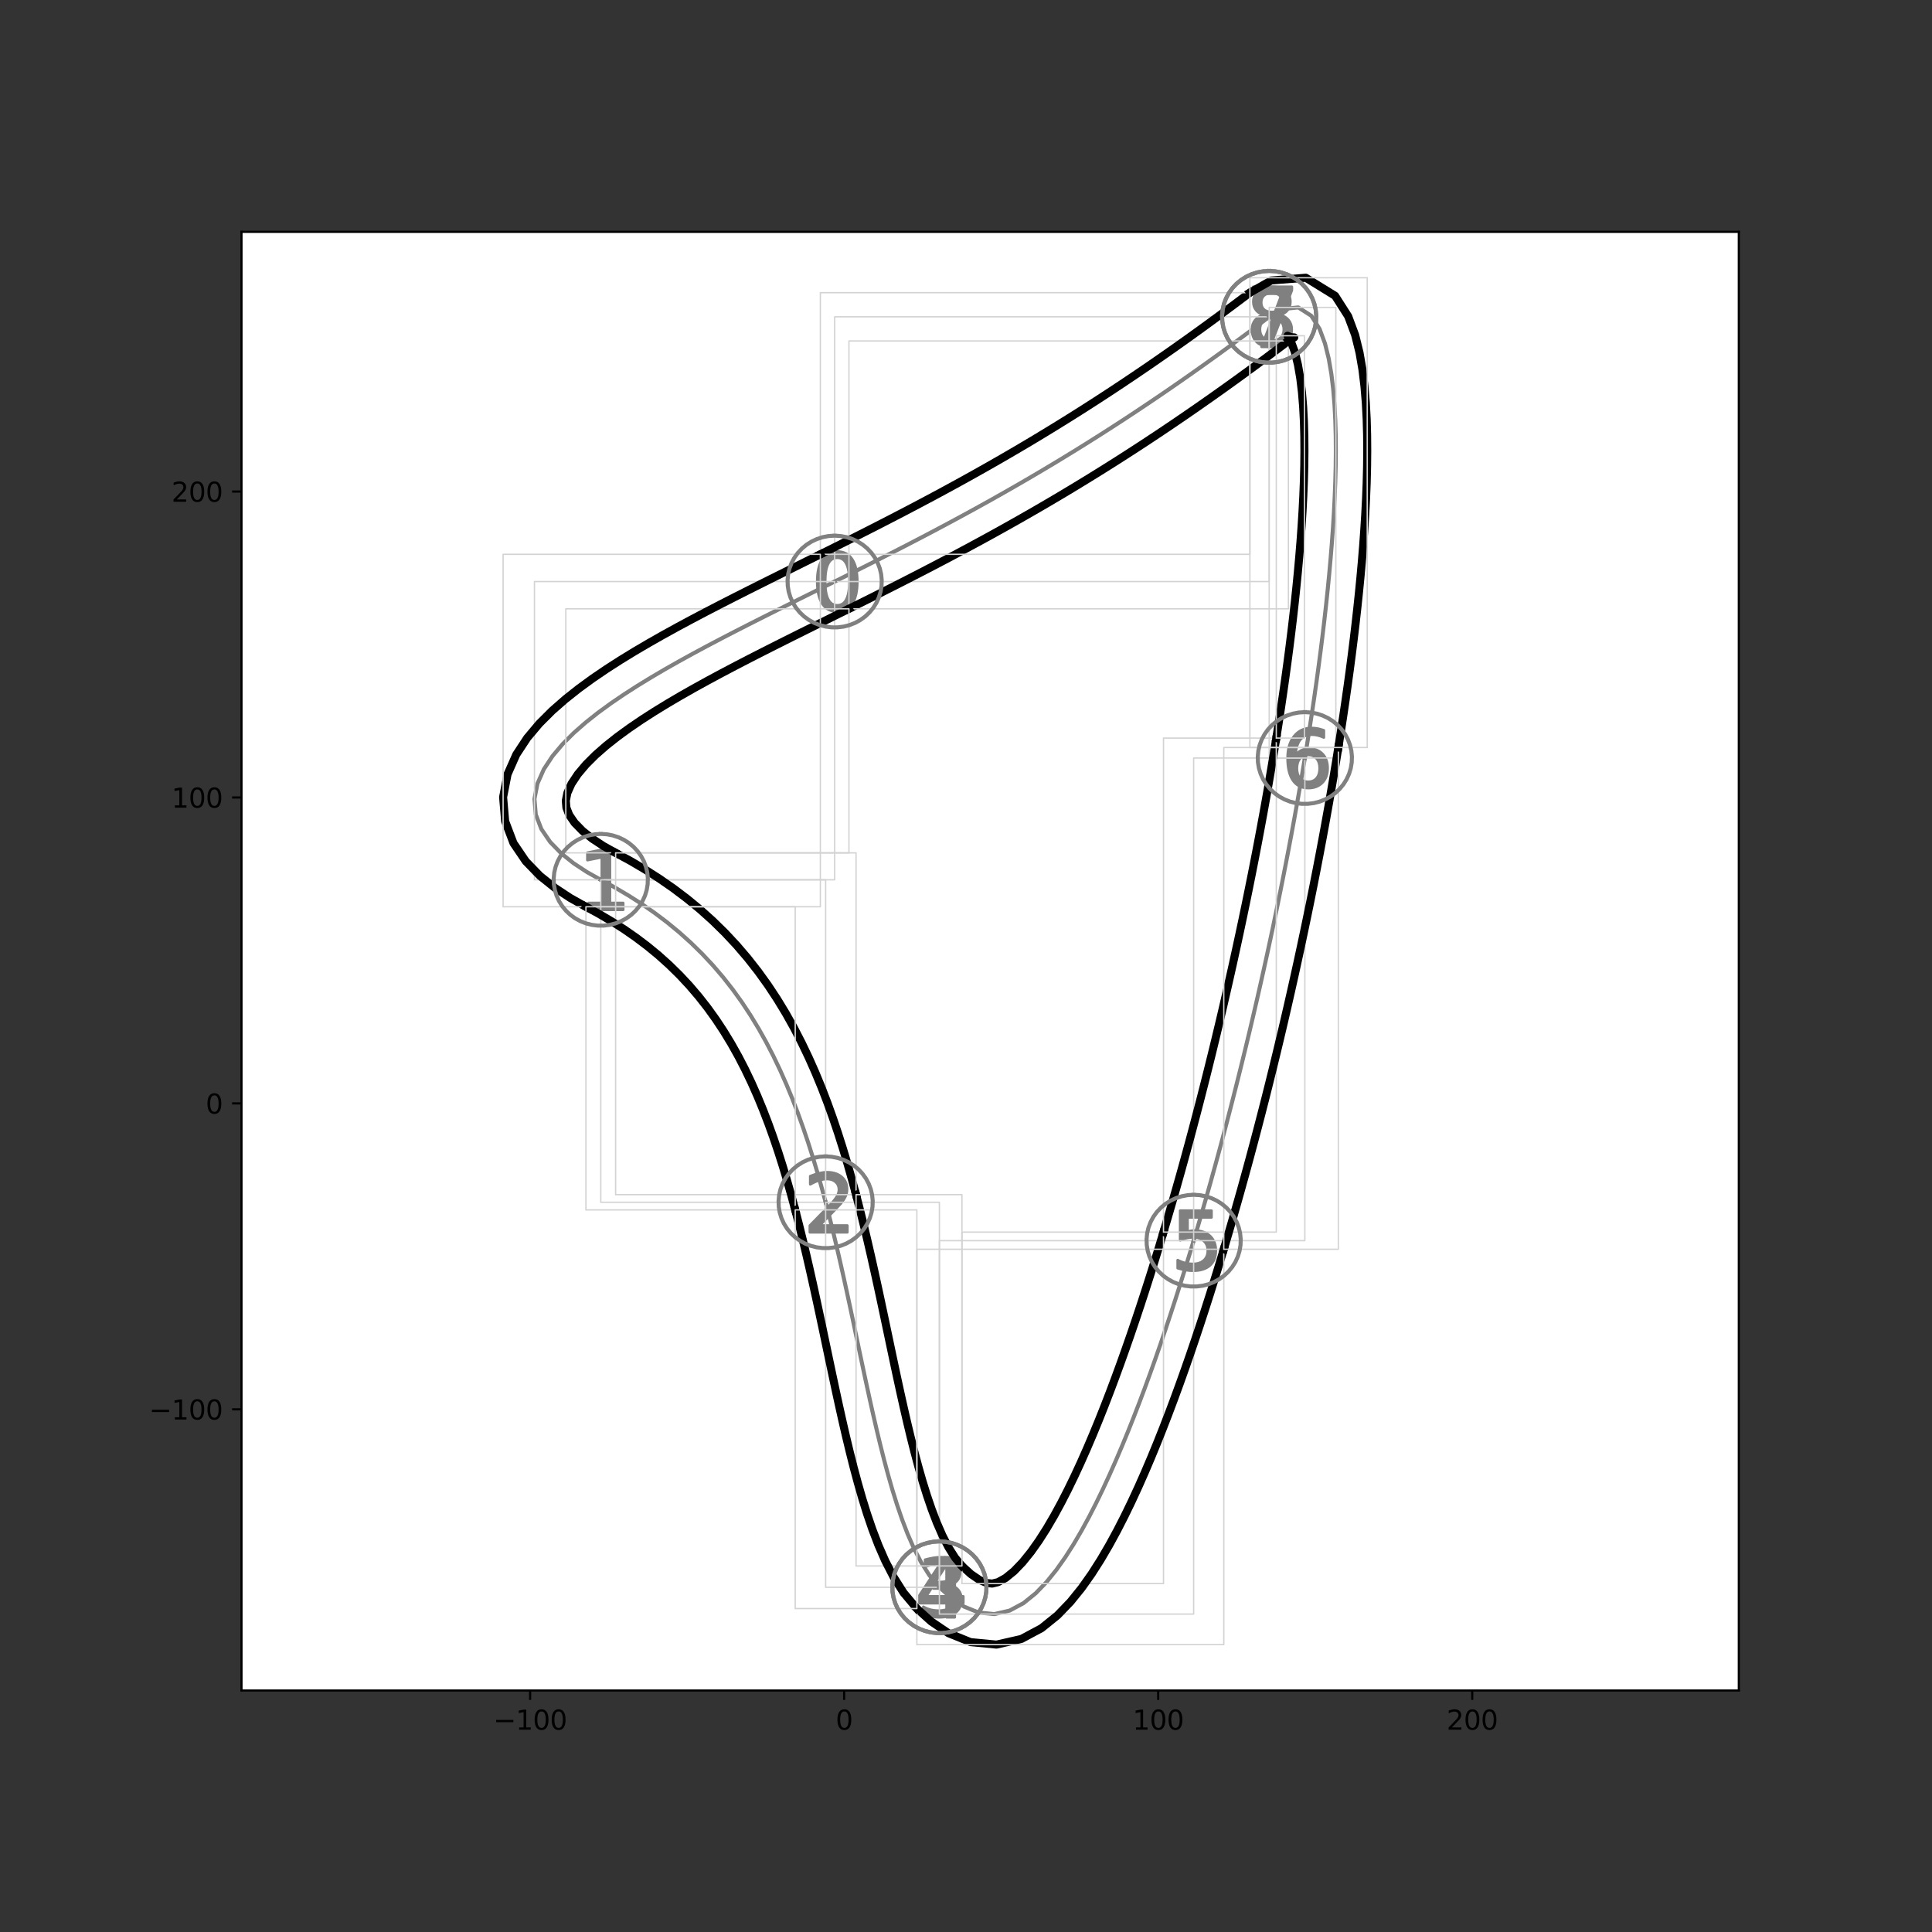 <?xml version="1.0" encoding="utf-8" standalone="no"?>
<!DOCTYPE svg PUBLIC "-//W3C//DTD SVG 1.1//EN"
  "http://www.w3.org/Graphics/SVG/1.1/DTD/svg11.dtd">
<svg height="720pt" version="1.1" viewBox="0 0 720 720" width="720pt" xmlns="http://www.w3.org/2000/svg" xmlns:xlink="http://www.w3.org/1999/xlink">
 <rect x="0" y="0" width="720" height="720" fill="#333333" stroke="none"/>
 <defs>
  <style type="text/css">*{stroke-linecap:butt;stroke-linejoin:round;}</style>
 </defs>
 <g id="figure_1">
  <g id="patch_1">
   <path d="M 0 720 
L 720 720 
L 720 0 
L 0 0 
z
" style="fill:none;"/>
  </g>
  <g id="axes_1">
   <g id="patch_2">
    <path d="M 90 630 
L 648 630 
L 648 86.4 
L 90 86.4 
z
" style="fill:#ffffff;"/>
   </g>
   <g id="PathCollection_1">
    <defs>
     <path d="M 0.972 -8.871 
Q -1.277 -8.871 -2.413 -6.654 
Q -3.545 -4.441 -3.545 0.007 
Q -3.545 4.437 -2.413 6.654 
Q -1.277 8.871 0.972 8.871 
Q 3.24 8.871 4.372 6.654 
Q 5.508 4.437 5.508 0.007 
Q 5.508 -4.441 4.372 -6.654 
Q 3.24 -8.871 0.972 -8.871 
z
M 0.972 -11.18 
Q 4.598 -11.18 6.511 -8.312 
Q 8.423 -5.448 8.423 0.007 
Q 8.423 5.448 6.511 8.317 
Q 4.598 11.18 0.972 11.18 
Q -2.649 11.18 -4.561 8.317 
Q -6.474 5.448 -6.474 0.007 
Q -6.474 -5.448 -4.561 -8.312 
Q -2.649 -11.18 0.972 -11.18 
z
" id="m10167f0ab2" style="stroke:#808080;"/>
    </defs>
    <g clip-path="url(#p9891ea81eb)">
     <use style="fill:#808080;stroke:#808080;" x="311.05" xlink:href="#m10167f0ab2" y="216.727"/>
    </g>
   </g>
   <g id="PathCollection_2">
    <defs>
     <path d="M -4.536 8.636 
L 0.405 8.636 
L 0.405 -8.425 
L -4.972 -7.347 
L -4.972 -10.102 
L 0.376 -11.18 
L 3.4 -11.18 
L 3.4 8.636 
L 8.341 8.636 
L 8.341 11.18 
L -4.536 11.18 
L -4.536 8.636 
z
" id="m65e5eab93b" style="stroke:#808080;"/>
    </defs>
    <g clip-path="url(#p9891ea81eb)">
     <use style="fill:#808080;stroke:#808080;" x="223.89" xlink:href="#m65e5eab93b" y="327.881"/>
    </g>
   </g>
   <g id="PathCollection_3">
    <defs>
     <path d="M -2.295 8.681 
L 8.076 8.681 
L 8.076 11.18 
L -5.868 11.18 
L -5.868 8.681 
Q -4.178 6.929 -1.259 3.983 
Q 1.664 1.031 2.413 0.174 
Q 3.839 -1.426 4.404 -2.537 
Q 4.973 -3.648 4.973 -4.722 
Q 4.973 -6.473 3.745 -7.574 
Q 2.516 -8.681 0.544 -8.681 
Q -0.854 -8.681 -2.408 -8.196 
Q -3.957 -7.711 -5.722 -6.722 
L -5.722 -9.726 
Q -3.928 -10.446 -2.37 -10.813 
Q -0.807 -11.18 0.487 -11.18 
Q 3.9 -11.18 5.929 -9.472 
Q 7.958 -7.767 7.958 -4.915 
Q 7.958 -3.559 7.45 -2.344 
Q 6.946 -1.135 5.604 0.513 
Q 5.237 0.942 3.265 2.98 
Q 1.297 5.018 -2.295 8.681 
z
" id="m2aab15569d" style="stroke:#808080;"/>
    </defs>
    <g clip-path="url(#p9891ea81eb)">
     <use style="fill:#808080;stroke:#808080;" x="307.692" xlink:href="#m2aab15569d" y="448.054"/>
    </g>
   </g>
   <g id="PathCollection_4">
    <defs>
     <path d="M 3.776 -0.861 
Q 5.868 -0.413 7.042 1.005 
Q 8.22 2.418 8.22 4.497 
Q 8.22 7.684 6.026 9.434 
Q 3.831 11.18 -0.21 11.18 
Q -1.564 11.18 -3 10.912 
Q -4.437 10.645 -5.965 10.109 
L -5.965 7.296 
Q -4.755 8.002 -3.314 8.363 
Q -1.868 8.723 -0.293 8.723 
Q 2.446 8.723 3.882 7.642 
Q 5.319 6.561 5.319 4.497 
Q 5.319 2.589 3.984 1.517 
Q 2.649 0.441 0.27 0.441 
L -2.243 0.441 
L -2.243 -1.956 
L 0.386 -1.956 
Q 2.534 -1.956 3.674 -2.815 
Q 4.815 -3.674 4.815 -5.291 
Q 4.815 -6.949 3.637 -7.836 
Q 2.464 -8.728 0.27 -8.728 
Q -0.931 -8.728 -2.303 -8.464 
Q -3.674 -8.206 -5.319 -7.661 
L -5.319 -10.257 
Q -3.656 -10.718 -2.206 -10.949 
Q -0.755 -11.18 0.529 -11.18 
Q 3.85 -11.18 5.781 -9.67 
Q 7.716 -8.164 7.716 -5.596 
Q 7.716 -3.804 6.691 -2.57 
Q 5.665 -1.337 3.776 -0.861 
z
" id="m097ac19f89" style="stroke:#808080;"/>
    </defs>
    <g clip-path="url(#p9891ea81eb)">
     <use style="fill:#808080;stroke:#808080;" x="350.086" xlink:href="#m097ac19f89" y="591.53"/>
    </g>
   </g>
   <g id="PathCollection_5">
    <defs>
     <path d="M 2.696 -8.545 
L -4.943 3.393 
L 2.696 3.393 
L 2.696 -8.545 
z
M 1.9 -11.18 
L 5.705 -11.18 
L 5.705 3.393 
L 8.897 3.393 
L 8.897 5.909 
L 5.705 5.909 
L 5.705 11.18 
L 2.696 11.18 
L 2.696 5.909 
L -7.397 5.909 
L -7.397 2.99 
L 1.9 -11.18 
z
" id="m61fb73d2fd" style="stroke:#808080;"/>
    </defs>
    <g clip-path="url(#p9891ea81eb)">
     <use style="fill:#808080;stroke:#808080;" x="350.086" xlink:href="#m61fb73d2fd" y="591.53"/>
    </g>
   </g>
   <g id="PathCollection_6">
    <defs>
     <path d="M -5.008 -11.18 
L 6.64 -11.18 
L 6.64 -8.68 
L -2.292 -8.68 
L -2.292 -3.307 
Q -1.648 -3.528 -1.004 -3.636 
Q -0.355 -3.744 0.294 -3.744 
Q 3.965 -3.744 6.108 -1.732 
Q 8.257 0.28 8.257 3.716 
Q 8.257 7.255 6.052 9.22 
Q 3.847 11.18 -0.162 11.18 
Q -1.544 11.18 -2.978 10.945 
Q -4.407 10.71 -5.934 10.24 
L -5.934 7.255 
Q -4.614 7.975 -3.203 8.327 
Q -1.793 8.68 -0.223 8.68 
Q 2.32 8.68 3.8 7.345 
Q 5.286 6.01 5.286 3.716 
Q 5.286 1.427 3.8 0.092 
Q 2.32 -1.248 -0.223 -1.248 
Q -1.413 -1.248 -2.597 -0.985 
Q -3.777 -0.722 -5.008 -0.162 
L -5.008 -11.18 
z
" id="m42748b2e33" style="stroke:#808080;"/>
    </defs>
    <g clip-path="url(#p9891ea81eb)">
     <use style="fill:#808080;stroke:#808080;" x="444.835" xlink:href="#m42748b2e33" y="462.361"/>
    </g>
   </g>
   <g id="PathCollection_7">
    <defs>
     <path d="M 1.286 -1.176 
Q -0.677 -1.176 -1.827 0.169 
Q -2.972 1.508 -2.972 3.845 
Q -2.972 6.169 -1.827 7.522 
Q -0.677 8.871 1.286 8.871 
Q 3.249 8.871 4.395 7.522 
Q 5.541 6.169 5.541 3.845 
Q 5.541 1.508 4.395 0.169 
Q 3.249 -1.176 1.286 -1.176 
z
M 7.074 -10.317 
L 7.074 -7.661 
Q 5.975 -8.178 4.857 -8.45 
Q 3.739 -8.728 2.64 -8.728 
Q -0.247 -8.728 -1.771 -6.778 
Q -3.291 -4.829 -3.508 -0.889 
Q -2.658 -2.146 -1.374 -2.815 
Q -0.085 -3.485 1.457 -3.485 
Q 4.704 -3.485 6.589 -1.513 
Q 8.474 0.455 8.474 3.845 
Q 8.474 7.166 6.511 9.176 
Q 4.547 11.18 1.286 11.18 
Q -2.455 11.18 -4.432 8.317 
Q -6.409 5.448 -6.409 0.007 
Q -6.409 -5.102 -3.984 -8.141 
Q -1.559 -11.18 2.524 -11.18 
Q 3.624 -11.18 4.741 -10.963 
Q 5.859 -10.746 7.074 -10.317 
z
" id="m509c993078" style="stroke:#808080;"/>
    </defs>
    <g clip-path="url(#p9891ea81eb)">
     <use style="fill:#808080;stroke:#808080;" x="486.278" xlink:href="#m509c993078" y="282.497"/>
    </g>
   </g>
   <g id="PathCollection_8">
    <defs>
     <path d="M -5.93 -11.18 
L 8.446 -11.18 
L 8.446 -9.891 
L 0.328 11.18 
L -2.83 11.18 
L 4.809 -8.631 
L -5.93 -8.631 
L -5.93 -11.18 
z
" id="m9c3d4692ba" style="stroke:#808080;"/>
    </defs>
    <g clip-path="url(#p9891ea81eb)">
     <use style="fill:#808080;stroke:#808080;" x="472.98" xlink:href="#m9c3d4692ba" y="118.069"/>
    </g>
   </g>
   <g id="PathCollection_9">
    <defs>
     <path d="M 1.002 0.524 
Q -1.076 0.524 -2.268 1.637 
Q -3.455 2.751 -3.455 4.695 
Q -3.455 6.644 -2.268 7.758 
Q -1.076 8.871 1.002 8.871 
Q 3.081 8.871 4.277 7.753 
Q 5.478 6.631 5.478 4.695 
Q 5.478 2.751 4.286 1.637 
Q 3.099 0.524 1.002 0.524 
z
M -1.912 -0.714 
Q -3.788 -1.176 -4.836 -2.46 
Q -5.88 -3.748 -5.88 -5.596 
Q -5.88 -8.178 -4.042 -9.679 
Q -2.199 -11.18 1.002 -11.18 
Q 4.222 -11.18 6.056 -9.679 
Q 7.889 -8.178 7.889 -5.596 
Q 7.889 -3.748 6.841 -2.46 
Q 5.797 -1.176 3.935 -0.714 
Q 6.042 -0.224 7.215 1.208 
Q 8.393 2.635 8.393 4.695 
Q 8.393 7.832 6.48 9.508 
Q 4.568 11.18 1.002 11.18 
Q -2.559 11.18 -4.476 9.508 
Q -6.388 7.832 -6.388 4.695 
Q -6.388 2.635 -5.206 1.208 
Q -4.019 -0.224 -1.912 -0.714 
z
M -2.979 -5.319 
Q -2.979 -3.647 -1.935 -2.709 
Q -0.887 -1.771 1.002 -1.771 
Q 2.882 -1.771 3.94 -2.709 
Q 5.002 -3.647 5.002 -5.319 
Q 5.002 -6.996 3.94 -7.933 
Q 2.882 -8.871 1.002 -8.871 
Q -0.887 -8.871 -1.935 -7.933 
Q -2.979 -6.996 -2.979 -5.319 
z
" id="m36145a70df" style="stroke:#808080;"/>
    </defs>
    <g clip-path="url(#p9891ea81eb)">
     <use style="fill:#808080;stroke:#808080;" x="472.98" xlink:href="#m36145a70df" y="118.069"/>
    </g>
   </g>
   <g id="PathCollection_10"/>
   <g id="PathCollection_11"/>
   <g id="PathCollection_12"/>
   <g id="PathCollection_13"/>
   <g id="PathCollection_14"/>
   <g id="matplotlib.axis_1">
    <g id="xtick_1">
     <g id="line2d_1">
      <defs>
       <path d="M 0 0 
L 0 3.5 
" id="m48a52255a5" style="stroke:#000000;stroke-width:0.8;"/>
      </defs>
      <g>
       <use style="stroke:#000000;stroke-width:0.8;" x="197.56" xlink:href="#m48a52255a5" y="630"/>
      </g>
     </g>
     <g id="text_1">
      <!-- −100 -->
      <g transform="translate(183.827 644.598)scale(0.1 -0.1)">
       <defs>
        <path d="M 678 2272 
L 4684 2272 
L 4684 1741 
L 678 1741 
L 678 2272 
z
" id="DejaVuSans-2212" transform="scale(0.016)"/>
        <path d="M 794 531 
L 1825 531 
L 1825 4091 
L 703 3866 
L 703 4441 
L 1819 4666 
L 2450 4666 
L 2450 531 
L 3481 531 
L 3481 0 
L 794 0 
L 794 531 
z
" id="DejaVuSans-31" transform="scale(0.016)"/>
        <path d="M 2034 4250 
Q 1547 4250 1301 3770 
Q 1056 3291 1056 2328 
Q 1056 1369 1301 889 
Q 1547 409 2034 409 
Q 2525 409 2770 889 
Q 3016 1369 3016 2328 
Q 3016 3291 2770 3770 
Q 2525 4250 2034 4250 
z
M 2034 4750 
Q 2819 4750 3233 4129 
Q 3647 3509 3647 2328 
Q 3647 1150 3233 529 
Q 2819 -91 2034 -91 
Q 1250 -91 836 529 
Q 422 1150 422 2328 
Q 422 3509 836 4129 
Q 1250 4750 2034 4750 
z
" id="DejaVuSans-30" transform="scale(0.016)"/>
       </defs>
       <use xlink:href="#DejaVuSans-2212"/>
       <use x="83.789" xlink:href="#DejaVuSans-31"/>
       <use x="147.412" xlink:href="#DejaVuSans-30"/>
       <use x="211.035" xlink:href="#DejaVuSans-30"/>
      </g>
     </g>
    </g>
    <g id="xtick_2">
     <g id="line2d_2">
      <g>
       <use style="stroke:#000000;stroke-width:0.8;" x="314.592" xlink:href="#m48a52255a5" y="630"/>
      </g>
     </g>
     <g id="text_2">
      <!-- 0 -->
      <g transform="translate(311.411 644.598)scale(0.1 -0.1)">
       <use xlink:href="#DejaVuSans-30"/>
      </g>
     </g>
    </g>
    <g id="xtick_3">
     <g id="line2d_3">
      <g>
       <use style="stroke:#000000;stroke-width:0.8;" x="431.623" xlink:href="#m48a52255a5" y="630"/>
      </g>
     </g>
     <g id="text_3">
      <!-- 100 -->
      <g transform="translate(422.08 644.598)scale(0.1 -0.1)">
       <use xlink:href="#DejaVuSans-31"/>
       <use x="63.623" xlink:href="#DejaVuSans-30"/>
       <use x="127.246" xlink:href="#DejaVuSans-30"/>
      </g>
     </g>
    </g>
    <g id="xtick_4">
     <g id="line2d_4">
      <g>
       <use style="stroke:#000000;stroke-width:0.8;" x="548.655" xlink:href="#m48a52255a5" y="630"/>
      </g>
     </g>
     <g id="text_4">
      <!-- 200 -->
      <g transform="translate(539.111 644.598)scale(0.1 -0.1)">
       <defs>
        <path d="M 1228 531 
L 3431 531 
L 3431 0 
L 469 0 
L 469 531 
Q 828 903 1448 1529 
Q 2069 2156 2228 2338 
Q 2531 2678 2651 2914 
Q 2772 3150 2772 3378 
Q 2772 3750 2511 3984 
Q 2250 4219 1831 4219 
Q 1534 4219 1204 4116 
Q 875 4013 500 3803 
L 500 4441 
Q 881 4594 1212 4672 
Q 1544 4750 1819 4750 
Q 2544 4750 2975 4387 
Q 3406 4025 3406 3419 
Q 3406 3131 3298 2873 
Q 3191 2616 2906 2266 
Q 2828 2175 2409 1742 
Q 1991 1309 1228 531 
z
" id="DejaVuSans-32" transform="scale(0.016)"/>
       </defs>
       <use xlink:href="#DejaVuSans-32"/>
       <use x="63.623" xlink:href="#DejaVuSans-30"/>
       <use x="127.246" xlink:href="#DejaVuSans-30"/>
      </g>
     </g>
    </g>
   </g>
   <g id="matplotlib.axis_2">
    <g id="ytick_1">
     <g id="line2d_5">
      <defs>
       <path d="M 0 0 
L -3.5 0 
" id="m172a2a9de9" style="stroke:#000000;stroke-width:0.8;"/>
      </defs>
      <g>
       <use style="stroke:#000000;stroke-width:0.8;" x="90" xlink:href="#m172a2a9de9" y="525.215"/>
      </g>
     </g>
     <g id="text_5">
      <!-- −100 -->
      <g transform="translate(55.533 529.015)scale(0.1 -0.1)">
       <use xlink:href="#DejaVuSans-2212"/>
       <use x="83.789" xlink:href="#DejaVuSans-31"/>
       <use x="147.412" xlink:href="#DejaVuSans-30"/>
       <use x="211.035" xlink:href="#DejaVuSans-30"/>
      </g>
     </g>
    </g>
    <g id="ytick_2">
     <g id="line2d_6">
      <g>
       <use style="stroke:#000000;stroke-width:0.8;" x="90" xlink:href="#m172a2a9de9" y="411.204"/>
      </g>
     </g>
     <g id="text_6">
      <!-- 0 -->
      <g transform="translate(76.638 415.003)scale(0.1 -0.1)">
       <use xlink:href="#DejaVuSans-30"/>
      </g>
     </g>
    </g>
    <g id="ytick_3">
     <g id="line2d_7">
      <g>
       <use style="stroke:#000000;stroke-width:0.8;" x="90" xlink:href="#m172a2a9de9" y="297.193"/>
      </g>
     </g>
     <g id="text_7">
      <!-- 100 -->
      <g transform="translate(63.913 300.992)scale(0.1 -0.1)">
       <use xlink:href="#DejaVuSans-31"/>
       <use x="63.623" xlink:href="#DejaVuSans-30"/>
       <use x="127.246" xlink:href="#DejaVuSans-30"/>
      </g>
     </g>
    </g>
    <g id="ytick_4">
     <g id="line2d_8">
      <g>
       <use style="stroke:#000000;stroke-width:0.8;" x="90" xlink:href="#m172a2a9de9" y="183.181"/>
      </g>
     </g>
     <g id="text_8">
      <!-- 200 -->
      <g transform="translate(63.913 186.98)scale(0.1 -0.1)">
       <use xlink:href="#DejaVuSans-32"/>
       <use x="63.623" xlink:href="#DejaVuSans-30"/>
       <use x="127.246" xlink:href="#DejaVuSans-30"/>
      </g>
     </g>
    </g>
   </g>
   <g id="line2d_9">
    <path clip-path="url(#p9891ea81eb)" d="M 472.98 118.069 
L 468.247 121.633 
L 463.494 125.173 
L 458.721 128.687 
L 453.927 132.174 
L 449.111 135.633 
L 444.275 139.063 
L 439.416 142.463 
L 434.534 145.831 
L 429.631 149.167 
L 424.704 152.471 
L 419.754 155.74 
L 414.781 158.975 
L 409.785 162.175 
L 404.766 165.339 
L 399.723 168.467 
L 394.658 171.559 
L 389.57 174.615 
L 384.459 177.635 
L 379.327 180.619 
L 374.173 183.568 
L 368.999 186.483 
L 363.805 189.364 
L 358.593 192.214 
L 353.363 195.032 
L 348.117 197.821 
L 342.855 200.584 
L 337.58 203.321 
L 332.292 206.036 
L 326.993 208.731 
L 321.685 211.409 
L 316.37 214.073 
L 311.05 216.727 
" style="fill:none;stroke:#808080;stroke-linecap:square;stroke-width:1.5;"/>
   </g>
   <g id="line2d_10">
    <path clip-path="url(#p9891ea81eb)" d="M 311.05 216.727 
L 311.05 118.069 
L 472.98 118.069 
L 472.98 216.727 
L 311.05 216.727 
" style="fill:none;stroke:#d3d3d3;stroke-linecap:square;stroke-width:0.5;"/>
   </g>
   <g id="line2d_11">
    <path clip-path="url(#p9891ea81eb)" d="M 311.05 216.727 
L 305.726 219.374 
L 300.4 222.018 
L 295.076 224.664 
L 289.755 227.317 
L 284.44 229.98 
L 279.134 232.66 
L 273.841 235.363 
L 268.564 238.095 
L 263.307 240.863 
L 258.077 243.676 
L 252.878 246.542 
L 247.718 249.471 
L 242.606 252.477 
L 237.553 255.572 
L 232.572 258.773 
L 227.682 262.1 
L 222.907 265.579 
L 218.281 269.239 
L 213.851 273.122 
L 209.688 277.277 
L 205.903 281.769 
L 202.675 286.668 
L 200.298 292.02 
L 199.179 297.742 
L 199.668 303.525 
L 201.741 308.953 
L 205.032 313.788 
L 209.133 318.013 
L 213.752 321.709 
L 218.707 324.972 
L 223.89 327.881 
" style="fill:none;stroke:#808080;stroke-linecap:square;stroke-width:1.5;"/>
   </g>
   <g id="line2d_12">
    <path clip-path="url(#p9891ea81eb)" d="M 199.179 327.881 
L 199.179 216.727 
L 311.05 216.727 
L 311.05 327.881 
L 199.179 327.881 
" style="fill:none;stroke:#d3d3d3;stroke-linecap:square;stroke-width:0.5;"/>
   </g>
   <g id="line2d_13">
    <path clip-path="url(#p9891ea81eb)" d="M 223.89 327.881 
L 229.069 330.695 
L 234.145 333.683 
L 239.105 336.849 
L 243.936 340.201 
L 248.623 343.74 
L 253.153 347.469 
L 257.513 351.385 
L 261.693 355.482 
L 265.685 359.755 
L 269.483 364.192 
L 273.083 368.783 
L 276.486 373.515 
L 279.695 378.373 
L 282.715 383.345 
L 285.554 388.417 
L 288.22 393.578 
L 290.724 398.815 
L 293.076 404.119 
L 295.287 409.48 
L 297.367 414.891 
L 299.329 420.344 
L 301.181 425.833 
L 302.934 431.352 
L 304.598 436.899 
L 306.181 442.467 
L 307.692 448.054 
" style="fill:none;stroke:#808080;stroke-linecap:square;stroke-width:1.5;"/>
   </g>
   <g id="line2d_14">
    <path clip-path="url(#p9891ea81eb)" d="M 223.89 448.054 
L 223.89 327.881 
L 307.692 327.881 
L 307.692 448.054 
L 223.89 448.054 
" style="fill:none;stroke:#d3d3d3;stroke-linecap:square;stroke-width:0.5;"/>
   </g>
   <g id="line2d_15">
    <path clip-path="url(#p9891ea81eb)" d="M 307.692 448.054 
L 309.139 453.658 
L 310.53 459.274 
L 311.872 464.901 
L 313.173 470.538 
L 314.439 476.182 
L 315.676 481.831 
L 316.893 487.485 
L 318.094 493.142 
L 319.288 498.802 
L 320.479 504.462 
L 321.677 510.121 
L 322.888 515.779 
L 324.12 521.435 
L 325.383 527.085 
L 326.685 532.729 
L 328.039 538.364 
L 329.458 543.985 
L 330.958 549.589 
L 332.557 555.169 
L 334.281 560.714 
L 336.16 566.212 
L 338.235 571.64 
L 340.563 576.967 
L 343.226 582.138 
L 346.342 587.055 
L 350.086 591.53 
" style="fill:none;stroke:#808080;stroke-linecap:square;stroke-width:1.5;"/>
   </g>
   <g id="line2d_16">
    <path clip-path="url(#p9891ea81eb)" d="M 307.692 591.53 
L 307.692 448.054 
L 350.086 448.054 
L 350.086 591.53 
L 307.692 591.53 
" style="fill:none;stroke:#d3d3d3;stroke-linecap:square;stroke-width:0.5;"/>
   </g>
   <g id="line2d_17">
    <path clip-path="url(#p9891ea81eb)" d="M 350.086 591.53 
" style="fill:none;stroke:#808080;stroke-linecap:square;stroke-width:1.5;"/>
   </g>
   <g id="line2d_18">
    <path clip-path="url(#p9891ea81eb)" d="M 350.086 591.53 
L 350.086 591.53 
L 350.086 591.53 
L 350.086 591.53 
L 350.086 591.53 
" style="fill:none;stroke:#d3d3d3;stroke-linecap:square;stroke-width:0.5;"/>
   </g>
   <g id="line2d_19">
    <path clip-path="url(#p9891ea81eb)" d="M 350.086 591.53 
L 354.418 595.442 
L 359.266 598.729 
L 364.707 600.953 
L 370.563 601.524 
L 376.289 600.207 
L 381.444 597.43 
L 385.984 593.762 
L 390.024 589.565 
L 393.679 585.037 
L 397.038 580.288 
L 400.163 575.385 
L 403.098 570.368 
L 405.878 565.263 
L 408.526 560.091 
L 411.061 554.864 
L 413.499 549.592 
L 415.852 544.283 
L 418.128 538.942 
L 420.337 533.574 
L 422.484 528.183 
L 424.574 522.771 
L 426.614 517.341 
L 428.606 511.895 
L 430.554 506.435 
L 432.46 500.961 
L 434.328 495.476 
L 436.16 489.979 
L 437.958 484.473 
L 439.722 478.957 
L 441.456 473.433 
L 443.159 467.901 
L 444.835 462.361 
" style="fill:none;stroke:#808080;stroke-linecap:square;stroke-width:1.5;"/>
   </g>
   <g id="line2d_20">
    <path clip-path="url(#p9891ea81eb)" d="M 350.086 601.524 
L 350.086 462.361 
L 444.835 462.361 
L 444.835 601.524 
L 350.086 601.524 
" style="fill:none;stroke:#d3d3d3;stroke-linecap:square;stroke-width:0.5;"/>
   </g>
   <g id="line2d_21">
    <path clip-path="url(#p9891ea81eb)" d="M 444.835 462.361 
L 446.482 456.815 
L 448.103 451.261 
L 449.698 445.702 
L 451.268 440.136 
L 452.814 434.565 
L 454.336 428.988 
L 455.835 423.406 
L 457.311 417.818 
L 458.765 412.226 
L 460.196 406.63 
L 461.606 401.028 
L 462.995 395.422 
L 464.362 389.812 
L 465.708 384.198 
L 467.033 378.58 
L 468.337 372.957 
L 469.62 367.331 
L 470.883 361.7 
L 472.124 356.066 
L 473.345 350.428 
L 474.544 344.787 
L 475.723 339.142 
L 476.88 333.493 
L 478.015 327.841 
L 479.128 322.185 
L 480.22 316.525 
L 481.288 310.862 
L 482.334 305.196 
L 483.357 299.526 
L 484.355 293.853 
L 485.329 288.177 
L 486.278 282.497 
" style="fill:none;stroke:#808080;stroke-linecap:square;stroke-width:1.5;"/>
   </g>
   <g id="line2d_22">
    <path clip-path="url(#p9891ea81eb)" d="M 444.835 462.361 
L 444.835 282.497 
L 486.278 282.497 
L 486.278 462.361 
L 444.835 462.361 
" style="fill:none;stroke:#d3d3d3;stroke-linecap:square;stroke-width:0.5;"/>
   </g>
   <g id="line2d_23">
    <path clip-path="url(#p9891ea81eb)" d="M 486.278 282.497 
L 487.202 276.813 
L 488.098 271.126 
L 488.968 265.436 
L 489.808 259.742 
L 490.62 254.045 
L 491.4 248.345 
L 492.148 242.641 
L 492.863 236.933 
L 493.542 231.221 
L 494.184 225.506 
L 494.786 219.787 
L 495.347 214.065 
L 495.862 208.338 
L 496.329 202.607 
L 496.743 196.872 
L 497.1 191.133 
L 497.395 185.389 
L 497.62 179.641 
L 497.767 173.889 
L 497.826 168.132 
L 497.785 162.372 
L 497.625 156.61 
L 497.324 150.848 
L 496.85 145.092 
L 496.157 139.35 
L 495.174 133.643 
L 493.783 128.017 
L 491.768 122.582 
L 488.688 117.682 
L 483.832 114.573 
L 478.042 115.133 
L 472.98 118.069 
" style="fill:none;stroke:#808080;stroke-linecap:square;stroke-width:1.5;"/>
   </g>
   <g id="line2d_24">
    <path clip-path="url(#p9891ea81eb)" d="M 472.98 282.497 
L 472.98 114.573 
L 497.826 114.573 
L 497.826 282.497 
L 472.98 282.497 
" style="fill:none;stroke:#d3d3d3;stroke-linecap:square;stroke-width:0.5;"/>
   </g>
   <g id="line2d_25">
    <path clip-path="url(#p9891ea81eb)" d="M 472.98 118.069 
" style="fill:none;stroke:#808080;stroke-linecap:square;stroke-width:1.5;"/>
   </g>
   <g id="line2d_26">
    <path clip-path="url(#p9891ea81eb)" d="M 472.98 118.069 
L 472.98 118.069 
L 472.98 118.069 
L 472.98 118.069 
L 472.98 118.069 
" style="fill:none;stroke:#d3d3d3;stroke-linecap:square;stroke-width:0.5;"/>
   </g>
   <g id="line2d_27">
    <path clip-path="url(#p9891ea81eb)" d="M 480.162 127.07 
L 480.162 127.07 
L 475.38 130.672 
L 470.576 134.25 
L 465.75 137.803 
L 460.901 141.33 
L 456.028 144.83 
L 451.132 148.302 
L 446.212 151.744 
L 441.268 155.156 
L 436.299 158.537 
L 431.306 161.885 
L 426.288 165.199 
L 421.246 168.479 
L 416.179 171.724 
L 411.088 174.933 
L 405.973 178.106 
L 400.836 181.242 
L 395.675 184.342 
L 390.493 187.404 
L 385.289 190.43 
L 380.066 193.419 
L 374.824 196.372 
L 369.564 199.29 
L 364.288 202.174 
L 358.998 205.025 
L 353.695 207.844 
L 348.381 210.634 
L 343.058 213.396 
L 337.727 216.133 
L 332.391 218.847 
L 327.053 221.54 
L 321.713 224.217 
L 316.375 226.879 
" style="fill:none;stroke:#000000;stroke-linecap:square;stroke-width:3;"/>
   </g>
   <g id="line2d_28">
    <path clip-path="url(#p9891ea81eb)" d="M 316.375 226.879 
L 316.375 127.07 
L 480.162 127.07 
L 480.162 226.879 
L 316.375 226.879 
" style="fill:none;stroke:#d3d3d3;stroke-linecap:square;stroke-width:0.5;"/>
   </g>
   <g id="line2d_29">
    <path clip-path="url(#p9891ea81eb)" d="M 316.375 226.879 
L 311.042 229.531 
L 305.715 232.176 
L 300.398 234.818 
L 295.095 237.462 
L 289.808 240.111 
L 284.542 242.771 
L 279.301 245.447 
L 274.09 248.145 
L 268.915 250.87 
L 263.783 253.63 
L 258.703 256.431 
L 253.684 259.28 
L 248.739 262.187 
L 243.883 265.161 
L 239.137 268.211 
L 234.528 271.347 
L 230.089 274.581 
L 225.869 277.92 
L 221.932 281.368 
L 218.374 284.918 
L 215.323 288.534 
L 212.955 292.119 
L 211.448 295.482 
L 210.862 298.409 
L 211.08 300.997 
L 212.118 303.681 
L 214.129 306.615 
L 217.06 309.625 
L 220.709 312.542 
L 224.88 315.285 
L 229.422 317.834 
L 229.422 317.834 
" style="fill:none;stroke:#000000;stroke-linecap:square;stroke-width:3;"/>
   </g>
   <g id="line2d_30">
    <path clip-path="url(#p9891ea81eb)" d="M 210.862 317.834 
L 210.862 226.879 
L 316.375 226.879 
L 316.375 317.834 
L 210.862 317.834 
" style="fill:none;stroke:#d3d3d3;stroke-linecap:square;stroke-width:0.5;"/>
   </g>
   <g id="line2d_31">
    <path clip-path="url(#p9891ea81eb)" d="M 358.485 583.59 
L 358.485 583.59 
L 361.843 586.629 
L 365.05 588.818 
L 367.736 589.94 
L 369.756 590.15 
L 371.911 589.633 
L 374.726 588.095 
L 377.896 585.522 
L 381.11 582.177 
L 384.235 578.303 
L 387.232 574.065 
L 390.097 569.568 
L 392.838 564.883 
L 395.467 560.055 
L 397.995 555.117 
L 400.433 550.091 
L 402.79 544.995 
L 405.074 539.84 
L 407.291 534.638 
L 409.449 529.394 
L 411.551 524.115 
L 413.602 518.806 
L 415.606 513.47 
L 417.566 508.112 
L 419.485 502.732 
L 421.365 497.335 
L 423.209 491.921 
L 425.018 486.492 
L 426.794 481.05 
L 428.54 475.595 
L 430.255 470.129 
L 431.941 464.652 
L 433.6 459.166 
" style="fill:none;stroke:#000000;stroke-linecap:square;stroke-width:3;"/>
   </g>
   <g id="line2d_32">
    <path clip-path="url(#p9891ea81eb)" d="M 358.485 590.15 
L 358.485 459.166 
L 433.6 459.166 
L 433.6 590.15 
L 358.485 590.15 
" style="fill:none;stroke:#d3d3d3;stroke-linecap:square;stroke-width:0.5;"/>
   </g>
   <g id="line2d_33">
    <path clip-path="url(#p9891ea81eb)" d="M 433.6 459.166 
L 435.233 453.671 
L 436.839 448.168 
L 438.42 442.657 
L 439.977 437.138 
L 441.51 431.613 
L 443.02 426.08 
L 444.507 420.542 
L 445.972 414.998 
L 447.414 409.449 
L 448.835 403.894 
L 450.235 398.334 
L 451.613 392.769 
L 452.97 387.199 
L 454.307 381.625 
L 455.622 376.047 
L 456.917 370.464 
L 458.191 364.878 
L 459.445 359.287 
L 460.677 353.693 
L 461.889 348.096 
L 463.08 342.495 
L 464.25 336.89 
L 465.398 331.283 
L 466.525 325.672 
L 467.63 320.058 
L 468.714 314.442 
L 469.774 308.823 
L 470.812 303.201 
L 471.826 297.576 
L 472.816 291.95 
L 473.782 286.321 
L 474.723 280.689 
L 475.638 275.056 
" style="fill:none;stroke:#000000;stroke-linecap:square;stroke-width:3;"/>
   </g>
   <g id="line2d_34">
    <path clip-path="url(#p9891ea81eb)" d="M 433.6 459.166 
L 433.6 275.056 
L 475.638 275.056 
L 475.638 459.166 
L 433.6 459.166 
" style="fill:none;stroke:#d3d3d3;stroke-linecap:square;stroke-width:0.5;"/>
   </g>
   <g id="line2d_35">
    <path clip-path="url(#p9891ea81eb)" d="M 475.638 275.056 
L 476.527 269.422 
L 477.388 263.785 
L 478.22 258.147 
L 479.023 252.508 
L 479.795 246.868 
L 480.535 241.227 
L 481.242 235.586 
L 481.913 229.945 
L 482.546 224.304 
L 483.14 218.663 
L 483.692 213.025 
L 484.199 207.388 
L 484.658 201.755 
L 485.065 196.125 
L 485.415 190.501 
L 485.703 184.885 
L 485.922 179.278 
L 486.066 173.685 
L 486.123 168.11 
L 486.083 162.56 
L 485.93 157.045 
L 485.645 151.582 
L 485.202 146.195 
L 484.567 140.931 
L 483.696 135.872 
L 482.542 131.191 
L 481.106 127.283 
L 479.827 125.129 
L 481.038 125.645 
L 482.336 125.739 
L 480.162 127.07 
L 480.162 127.07 
" style="fill:none;stroke:#000000;stroke-linecap:square;stroke-width:3;"/>
   </g>
   <g id="line2d_36">
    <path clip-path="url(#p9891ea81eb)" d="M 475.638 275.056 
L 475.638 125.129 
L 486.123 125.129 
L 486.123 275.056 
L 475.638 275.056 
" style="fill:none;stroke:#d3d3d3;stroke-linecap:square;stroke-width:0.5;"/>
   </g>
   <g id="line2d_37">
    <path clip-path="url(#p9891ea81eb)" d="M 229.422 317.834 
L 229.422 317.834 
L 234.943 320.834 
L 240.376 324.031 
L 245.705 327.434 
L 250.914 331.048 
L 255.984 334.877 
L 260.896 338.92 
L 265.631 343.172 
L 270.174 347.625 
L 274.51 352.267 
L 278.631 357.082 
L 282.529 362.052 
L 286.203 367.16 
L 289.655 372.387 
L 292.892 377.716 
L 295.922 383.129 
L 298.754 388.611 
L 301.403 394.151 
L 303.88 399.737 
L 306.198 405.359 
L 308.371 411.009 
L 310.412 416.681 
L 312.332 422.37 
L 314.142 428.072 
L 315.855 433.781 
L 317.48 439.496 
L 319.026 445.214 
" style="fill:none;stroke:#000000;stroke-linecap:square;stroke-width:3;"/>
   </g>
   <g id="line2d_38">
    <path clip-path="url(#p9891ea81eb)" d="M 229.422 445.214 
L 229.422 317.834 
L 319.026 317.834 
L 319.026 445.214 
L 229.422 445.214 
" style="fill:none;stroke:#d3d3d3;stroke-linecap:square;stroke-width:0.5;"/>
   </g>
   <g id="line2d_39">
    <path clip-path="url(#p9891ea81eb)" d="M 319.026 445.214 
L 320.503 450.932 
L 321.919 456.649 
L 323.281 462.363 
L 324.599 468.073 
L 325.878 473.777 
L 327.127 479.474 
L 328.351 485.163 
L 329.557 490.842 
L 330.752 496.511 
L 331.943 502.167 
L 333.137 507.809 
L 334.341 513.435 
L 335.563 519.042 
L 336.81 524.626 
L 338.093 530.183 
L 339.42 535.708 
L 340.805 541.192 
L 342.259 546.625 
L 343.797 551.992 
L 345.438 557.273 
L 347.203 562.437 
L 349.114 567.439 
L 351.199 572.21 
L 353.476 576.635 
L 355.938 580.53 
L 358.485 583.59 
L 358.485 583.59 
" style="fill:none;stroke:#000000;stroke-linecap:square;stroke-width:3;"/>
   </g>
   <g id="line2d_40">
    <path clip-path="url(#p9891ea81eb)" d="M 319.026 583.59 
L 319.026 445.214 
L 358.485 445.214 
L 358.485 583.59 
L 319.026 583.59 
" style="fill:none;stroke:#d3d3d3;stroke-linecap:square;stroke-width:0.5;"/>
   </g>
   <g id="line2d_41">
    <path clip-path="url(#p9891ea81eb)" d="M 358.485 583.59 
" style="fill:none;stroke:#000000;stroke-linecap:square;stroke-width:3;"/>
   </g>
   <g id="line2d_42">
    <path clip-path="url(#p9891ea81eb)" d="M 358.485 583.59 
L 358.485 583.59 
L 358.485 583.59 
L 358.485 583.59 
L 358.485 583.59 
" style="fill:none;stroke:#d3d3d3;stroke-linecap:square;stroke-width:0.5;"/>
   </g>
   <g id="line2d_43">
    <path clip-path="url(#p9891ea81eb)" d="M 465.798 109.067 
L 465.798 109.067 
L 461.114 112.595 
L 456.412 116.096 
L 451.692 119.571 
L 446.953 123.018 
L 442.195 126.436 
L 437.417 129.824 
L 432.619 133.181 
L 427.801 136.506 
L 422.962 139.798 
L 418.102 143.057 
L 413.221 146.281 
L 408.317 149.471 
L 403.392 152.625 
L 398.444 155.745 
L 393.473 158.828 
L 388.48 161.876 
L 383.464 164.888 
L 378.425 167.866 
L 373.364 170.809 
L 368.28 173.718 
L 363.174 176.594 
L 358.047 179.439 
L 352.898 182.254 
L 347.728 185.04 
L 342.538 187.799 
L 337.329 190.534 
L 332.101 193.246 
L 326.856 195.939 
L 321.595 198.615 
L 316.318 201.277 
L 311.028 203.929 
L 305.724 206.574 
" style="fill:none;stroke:#000000;stroke-linecap:square;stroke-width:3;"/>
   </g>
   <g id="line2d_44">
    <path clip-path="url(#p9891ea81eb)" d="M 305.724 206.574 
L 305.724 109.067 
L 465.798 109.067 
L 465.798 206.574 
L 305.724 206.574 
" style="fill:none;stroke:#d3d3d3;stroke-linecap:square;stroke-width:0.5;"/>
   </g>
   <g id="line2d_45">
    <path clip-path="url(#p9891ea81eb)" d="M 305.724 206.574 
L 300.41 209.217 
L 295.085 211.861 
L 289.753 214.511 
L 284.414 217.172 
L 279.071 219.849 
L 273.726 222.55 
L 268.38 225.279 
L 263.037 228.045 
L 257.7 230.856 
L 252.371 233.722 
L 247.053 236.653 
L 241.753 239.663 
L 236.474 242.766 
L 231.222 245.982 
L 226.007 249.335 
L 220.836 252.853 
L 215.726 256.577 
L 210.694 260.559 
L 205.77 264.875 
L 201.003 269.635 
L 196.482 275.004 
L 192.396 281.218 
L 189.147 288.557 
L 187.496 297.075 
L 188.256 306.052 
L 191.364 314.224 
L 195.935 320.961 
L 201.207 326.401 
L 206.794 330.877 
L 212.535 334.658 
L 218.358 337.928 
L 218.358 337.928 
" style="fill:none;stroke:#000000;stroke-linecap:square;stroke-width:3;"/>
   </g>
   <g id="line2d_46">
    <path clip-path="url(#p9891ea81eb)" d="M 187.496 337.928 
L 187.496 206.574 
L 305.724 206.574 
L 305.724 337.928 
L 187.496 337.928 
" style="fill:none;stroke:#d3d3d3;stroke-linecap:square;stroke-width:0.5;"/>
   </g>
   <g id="line2d_47">
    <path clip-path="url(#p9891ea81eb)" d="M 341.687 599.469 
L 341.687 599.469 
L 346.994 604.255 
L 353.482 608.64 
L 361.678 611.965 
L 371.37 612.898 
L 380.667 610.78 
L 388.163 606.765 
L 394.073 602.002 
L 398.938 596.952 
L 403.123 591.771 
L 406.844 586.512 
L 410.228 581.202 
L 413.358 575.852 
L 416.288 570.472 
L 419.056 565.065 
L 421.689 559.637 
L 424.209 554.19 
L 426.63 548.726 
L 428.965 543.247 
L 431.225 537.755 
L 433.416 532.251 
L 435.547 526.737 
L 437.622 521.212 
L 439.646 515.679 
L 441.623 510.137 
L 443.556 504.587 
L 445.448 499.03 
L 447.302 493.467 
L 449.121 487.896 
L 450.905 482.32 
L 452.657 476.737 
L 454.377 471.15 
L 456.069 465.556 
" style="fill:none;stroke:#000000;stroke-linecap:square;stroke-width:3;"/>
   </g>
   <g id="line2d_48">
    <path clip-path="url(#p9891ea81eb)" d="M 341.687 612.898 
L 341.687 465.556 
L 456.069 465.556 
L 456.069 612.898 
L 341.687 612.898 
" style="fill:none;stroke:#d3d3d3;stroke-linecap:square;stroke-width:0.5;"/>
   </g>
   <g id="line2d_49">
    <path clip-path="url(#p9891ea81eb)" d="M 456.069 465.556 
L 457.732 459.958 
L 459.367 454.355 
L 460.976 448.747 
L 462.56 443.134 
L 464.118 437.517 
L 465.653 431.895 
L 467.163 426.269 
L 468.651 420.639 
L 470.115 415.004 
L 471.558 409.365 
L 472.978 403.723 
L 474.376 398.076 
L 475.753 392.426 
L 477.109 386.771 
L 478.444 381.112 
L 479.757 375.45 
L 481.049 369.784 
L 482.321 364.113 
L 483.571 358.439 
L 484.8 352.761 
L 486.008 347.079 
L 487.195 341.393 
L 488.361 335.703 
L 489.504 330.009 
L 490.626 324.311 
L 491.726 318.609 
L 492.803 312.902 
L 493.857 307.191 
L 494.887 301.476 
L 495.894 295.757 
L 496.876 290.033 
L 497.834 284.304 
L 498.765 278.57 
" style="fill:none;stroke:#000000;stroke-linecap:square;stroke-width:3;"/>
   </g>
   <g id="line2d_50">
    <path clip-path="url(#p9891ea81eb)" d="M 456.069 465.556 
L 456.069 278.57 
L 498.765 278.57 
L 498.765 465.556 
L 456.069 465.556 
" style="fill:none;stroke:#d3d3d3;stroke-linecap:square;stroke-width:0.5;"/>
   </g>
   <g id="line2d_51">
    <path clip-path="url(#p9891ea81eb)" d="M 498.765 278.57 
L 499.67 272.831 
L 500.547 267.087 
L 501.396 261.338 
L 502.216 255.583 
L 503.005 249.821 
L 503.761 244.054 
L 504.484 238.28 
L 505.172 232.498 
L 505.822 226.709 
L 506.433 220.911 
L 507.001 215.104 
L 507.524 209.288 
L 507.999 203.459 
L 508.421 197.619 
L 508.785 191.764 
L 509.086 185.893 
L 509.317 180.003 
L 509.468 174.092 
L 509.529 168.154 
L 509.486 162.184 
L 509.319 156.175 
L 509.003 150.115 
L 508.498 143.988 
L 507.747 137.769 
L 506.651 131.415 
L 505.023 124.842 
L 502.43 117.881 
L 497.549 110.234 
L 486.626 103.502 
L 473.749 104.527 
L 465.798 109.067 
L 465.798 109.067 
" style="fill:none;stroke:#000000;stroke-linecap:square;stroke-width:3;"/>
   </g>
   <g id="line2d_52">
    <path clip-path="url(#p9891ea81eb)" d="M 465.798 278.57 
L 465.798 103.502 
L 509.529 103.502 
L 509.529 278.57 
L 465.798 278.57 
" style="fill:none;stroke:#d3d3d3;stroke-linecap:square;stroke-width:0.5;"/>
   </g>
   <g id="line2d_53">
    <path clip-path="url(#p9891ea81eb)" d="M 218.358 337.928 
L 218.358 337.928 
L 223.196 340.557 
L 227.915 343.334 
L 232.505 346.264 
L 236.957 349.353 
L 241.261 352.604 
L 245.41 356.018 
L 249.395 359.597 
L 253.213 363.34 
L 256.86 367.243 
L 260.335 371.303 
L 263.637 375.514 
L 266.769 379.869 
L 269.734 384.358 
L 272.538 388.974 
L 275.186 393.706 
L 277.685 398.544 
L 280.045 403.479 
L 282.272 408.501 
L 284.375 413.601 
L 286.363 418.772 
L 288.246 424.006 
L 290.031 429.295 
L 291.726 434.633 
L 293.341 440.016 
L 294.882 445.438 
L 296.358 450.895 
" style="fill:none;stroke:#000000;stroke-linecap:square;stroke-width:3;"/>
   </g>
   <g id="line2d_54">
    <path clip-path="url(#p9891ea81eb)" d="M 218.358 450.895 
L 218.358 337.928 
L 296.358 337.928 
L 296.358 450.895 
L 218.358 450.895 
" style="fill:none;stroke:#d3d3d3;stroke-linecap:square;stroke-width:0.5;"/>
   </g>
   <g id="line2d_55">
    <path clip-path="url(#p9891ea81eb)" d="M 296.358 450.895 
L 297.775 456.383 
L 299.141 461.899 
L 300.463 467.44 
L 301.746 473.003 
L 302.999 478.586 
L 304.226 484.188 
L 305.435 489.807 
L 306.632 495.442 
L 307.823 501.092 
L 309.016 506.756 
L 310.217 512.433 
L 311.435 518.124 
L 312.678 523.828 
L 313.955 529.545 
L 315.278 535.275 
L 316.658 541.02 
L 318.112 546.779 
L 319.657 552.554 
L 321.318 558.345 
L 323.123 564.155 
L 325.116 569.986 
L 327.355 575.841 
L 329.927 581.724 
L 332.976 587.64 
L 336.746 593.581 
L 341.687 599.469 
L 341.687 599.469 
" style="fill:none;stroke:#000000;stroke-linecap:square;stroke-width:3;"/>
   </g>
   <g id="line2d_56">
    <path clip-path="url(#p9891ea81eb)" d="M 296.358 599.469 
L 296.358 450.895 
L 341.687 450.895 
L 341.687 599.469 
L 296.358 599.469 
" style="fill:none;stroke:#d3d3d3;stroke-linecap:square;stroke-width:0.5;"/>
   </g>
   <g id="line2d_57">
    <path clip-path="url(#p9891ea81eb)" d="M 341.687 599.469 
" style="fill:none;stroke:#000000;stroke-linecap:square;stroke-width:3;"/>
   </g>
   <g id="line2d_58">
    <path clip-path="url(#p9891ea81eb)" d="M 341.687 599.469 
L 341.687 599.469 
L 341.687 599.469 
L 341.687 599.469 
L 341.687 599.469 
" style="fill:none;stroke:#d3d3d3;stroke-linecap:square;stroke-width:0.5;"/>
   </g>
   <g id="line2d_59">
    <path clip-path="url(#p9891ea81eb)" d="M 311.05 199.625 
L 313.295 199.765 
L 315.503 200.184 
L 317.637 200.875 
L 319.664 201.826 
L 321.549 203.021 
L 323.262 204.442 
L 324.775 206.064 
L 326.062 207.861 
L 327.102 209.804 
L 327.879 211.861 
L 328.379 213.997 
L 328.595 216.179 
L 328.523 218.369 
L 328.164 220.532 
L 327.524 222.633 
L 326.614 224.637 
L 325.448 226.511 
L 324.045 228.224 
L 322.429 229.749 
L 320.626 231.059 
L 318.666 232.135 
L 316.581 232.957 
L 314.405 233.513 
L 312.174 233.793 
L 309.925 233.793 
L 307.694 233.513 
L 305.518 232.957 
L 303.433 232.135 
L 301.473 231.059 
L 299.67 229.749 
L 298.054 228.224 
L 296.652 226.511 
L 295.486 224.637 
L 294.575 222.633 
L 293.935 220.532 
L 293.576 218.369 
L 293.504 216.179 
L 293.72 213.997 
L 294.221 211.861 
L 294.997 209.804 
L 296.038 207.861 
L 297.325 206.064 
L 298.837 204.442 
L 300.55 203.021 
L 302.435 201.826 
L 304.462 200.875 
L 306.597 200.184 
L 308.805 199.765 
L 311.05 199.625 
" style="fill:none;stroke:#808080;stroke-linecap:square;stroke-width:1.5;"/>
   </g>
   <g id="line2d_60">
    <path clip-path="url(#p9891ea81eb)" d="M 223.89 310.779 
L 226.135 310.92 
L 228.343 311.338 
L 230.478 312.029 
L 232.505 312.98 
L 234.39 314.175 
L 236.103 315.596 
L 237.615 317.218 
L 238.902 319.015 
L 239.942 320.958 
L 240.719 323.015 
L 241.22 325.151 
L 241.436 327.333 
L 241.364 329.523 
L 241.005 331.686 
L 240.365 333.787 
L 239.454 335.791 
L 238.288 337.665 
L 236.886 339.378 
L 235.27 340.903 
L 233.467 342.214 
L 231.507 343.289 
L 229.422 344.111 
L 227.246 344.667 
L 225.015 344.947 
L 222.765 344.947 
L 220.534 344.667 
L 218.359 344.111 
L 216.273 343.289 
L 214.313 342.214 
L 212.511 340.903 
L 210.895 339.378 
L 209.492 337.665 
L 208.326 335.791 
L 207.416 333.787 
L 206.776 331.686 
L 206.417 329.523 
L 206.344 327.333 
L 206.56 325.151 
L 207.061 323.015 
L 207.838 320.958 
L 208.878 319.015 
L 210.165 317.218 
L 211.678 315.596 
L 213.391 314.175 
L 215.276 312.98 
L 217.302 312.029 
L 219.437 311.338 
L 221.645 310.92 
L 223.89 310.779 
" style="fill:none;stroke:#808080;stroke-linecap:square;stroke-width:1.5;"/>
   </g>
   <g id="line2d_61">
    <path clip-path="url(#p9891ea81eb)" d="M 307.692 430.953 
L 309.937 431.093 
L 312.145 431.512 
L 314.279 432.203 
L 316.306 433.153 
L 318.191 434.349 
L 319.904 435.769 
L 321.417 437.392 
L 322.704 439.189 
L 323.744 441.132 
L 324.521 443.188 
L 325.021 445.325 
L 325.237 447.506 
L 325.165 449.697 
L 324.806 451.86 
L 324.166 453.961 
L 323.256 455.965 
L 322.09 457.839 
L 320.687 459.552 
L 319.071 461.076 
L 317.268 462.387 
L 315.308 463.462 
L 313.223 464.285 
L 311.047 464.841 
L 308.816 465.121 
L 306.567 465.121 
L 304.336 464.841 
L 302.16 464.285 
L 300.075 463.462 
L 298.115 462.387 
L 296.312 461.076 
L 294.696 459.552 
L 293.294 457.839 
L 292.128 455.965 
L 291.217 453.961 
L 290.577 451.86 
L 290.218 449.697 
L 290.146 447.506 
L 290.362 445.325 
L 290.863 443.188 
L 291.639 441.132 
L 292.68 439.189 
L 293.967 437.392 
L 295.479 435.769 
L 297.192 434.349 
L 299.077 433.153 
L 301.104 432.203 
L 303.239 431.512 
L 305.447 431.093 
L 307.692 430.953 
" style="fill:none;stroke:#808080;stroke-linecap:square;stroke-width:1.5;"/>
   </g>
   <g id="line2d_62">
    <path clip-path="url(#p9891ea81eb)" d="M 350.086 574.428 
L 352.331 574.568 
L 354.539 574.987 
L 356.674 575.678 
L 358.7 576.629 
L 360.586 577.824 
L 362.298 579.245 
L 363.811 580.867 
L 365.098 582.664 
L 366.138 584.607 
L 366.915 586.664 
L 367.416 588.8 
L 367.632 590.981 
L 367.56 593.172 
L 367.201 595.335 
L 366.561 597.436 
L 365.65 599.44 
L 364.484 601.314 
L 363.081 603.027 
L 361.465 604.552 
L 359.663 605.862 
L 357.703 606.938 
L 355.618 607.76 
L 353.442 608.316 
L 351.211 608.596 
L 348.961 608.596 
L 346.73 608.316 
L 344.554 607.76 
L 342.469 606.938 
L 340.509 605.862 
L 338.706 604.552 
L 337.091 603.027 
L 335.688 601.314 
L 334.522 599.44 
L 333.611 597.436 
L 332.971 595.335 
L 332.612 593.172 
L 332.54 590.981 
L 332.756 588.8 
L 333.257 586.664 
L 334.034 584.607 
L 335.074 582.664 
L 336.361 580.867 
L 337.873 579.245 
L 339.586 577.824 
L 341.472 576.629 
L 343.498 575.678 
L 345.633 574.987 
L 347.841 574.568 
L 350.086 574.428 
" style="fill:none;stroke:#808080;stroke-linecap:square;stroke-width:1.5;"/>
   </g>
   <g id="line2d_63">
    <path clip-path="url(#p9891ea81eb)" d="M 350.086 574.428 
L 352.331 574.568 
L 354.539 574.987 
L 356.674 575.678 
L 358.7 576.629 
L 360.586 577.824 
L 362.298 579.245 
L 363.811 580.867 
L 365.098 582.664 
L 366.138 584.607 
L 366.915 586.664 
L 367.416 588.8 
L 367.632 590.981 
L 367.56 593.172 
L 367.201 595.335 
L 366.561 597.436 
L 365.65 599.44 
L 364.484 601.314 
L 363.081 603.027 
L 361.465 604.552 
L 359.663 605.862 
L 357.703 606.938 
L 355.618 607.76 
L 353.442 608.316 
L 351.211 608.596 
L 348.961 608.596 
L 346.73 608.316 
L 344.554 607.76 
L 342.469 606.938 
L 340.509 605.862 
L 338.706 604.552 
L 337.091 603.027 
L 335.688 601.314 
L 334.522 599.44 
L 333.611 597.436 
L 332.971 595.335 
L 332.612 593.172 
L 332.54 590.981 
L 332.756 588.8 
L 333.257 586.664 
L 334.034 584.607 
L 335.074 582.664 
L 336.361 580.867 
L 337.873 579.245 
L 339.586 577.824 
L 341.472 576.629 
L 343.498 575.678 
L 345.633 574.987 
L 347.841 574.568 
L 350.086 574.428 
" style="fill:none;stroke:#808080;stroke-linecap:square;stroke-width:1.5;"/>
   </g>
   <g id="line2d_64">
    <path clip-path="url(#p9891ea81eb)" d="M 444.835 445.26 
L 447.079 445.4 
L 449.287 445.819 
L 451.422 446.51 
L 453.449 447.46 
L 455.334 448.656 
L 457.047 450.076 
L 458.559 451.699 
L 459.846 453.496 
L 460.887 455.439 
L 461.664 457.495 
L 462.164 459.632 
L 462.38 461.813 
L 462.308 464.004 
L 461.949 466.167 
L 461.309 468.268 
L 460.399 470.272 
L 459.232 472.146 
L 457.83 473.859 
L 456.214 475.383 
L 454.411 476.694 
L 452.451 477.769 
L 450.366 478.592 
L 448.19 479.148 
L 445.959 479.428 
L 443.71 479.428 
L 441.479 479.148 
L 439.303 478.592 
L 437.218 477.769 
L 435.258 476.694 
L 433.455 475.383 
L 431.839 473.859 
L 430.437 472.146 
L 429.271 470.272 
L 428.36 468.268 
L 427.72 466.167 
L 427.361 464.004 
L 427.289 461.813 
L 427.505 459.632 
L 428.005 457.495 
L 428.782 455.439 
L 429.823 453.496 
L 431.11 451.699 
L 432.622 450.076 
L 434.335 448.656 
L 436.22 447.46 
L 438.247 446.51 
L 440.382 445.819 
L 442.59 445.4 
L 444.835 445.26 
" style="fill:none;stroke:#808080;stroke-linecap:square;stroke-width:1.5;"/>
   </g>
   <g id="line2d_65">
    <path clip-path="url(#p9891ea81eb)" d="M 486.278 265.395 
L 488.523 265.535 
L 490.731 265.954 
L 492.866 266.645 
L 494.893 267.596 
L 496.778 268.791 
L 498.491 270.212 
L 500.003 271.834 
L 501.29 273.631 
L 502.331 275.574 
L 503.108 277.631 
L 503.608 279.767 
L 503.824 281.948 
L 503.752 284.139 
L 503.393 286.302 
L 502.753 288.403 
L 501.842 290.407 
L 500.676 292.281 
L 499.274 293.994 
L 497.658 295.519 
L 495.855 296.829 
L 493.895 297.905 
L 491.81 298.727 
L 489.634 299.283 
L 487.403 299.563 
L 485.154 299.563 
L 482.923 299.283 
L 480.747 298.727 
L 478.662 297.905 
L 476.702 296.829 
L 474.899 295.519 
L 473.283 293.994 
L 471.881 292.281 
L 470.714 290.407 
L 469.804 288.403 
L 469.164 286.302 
L 468.805 284.139 
L 468.733 281.948 
L 468.949 279.767 
L 469.449 277.631 
L 470.226 275.574 
L 471.267 273.631 
L 472.554 271.834 
L 474.066 270.212 
L 475.779 268.791 
L 477.664 267.596 
L 479.691 266.645 
L 481.826 265.954 
L 484.034 265.535 
L 486.278 265.395 
" style="fill:none;stroke:#808080;stroke-linecap:square;stroke-width:1.5;"/>
   </g>
   <g id="line2d_66">
    <path clip-path="url(#p9891ea81eb)" d="M 472.98 100.967 
L 475.225 101.108 
L 477.433 101.526 
L 479.568 102.217 
L 481.594 103.168 
L 483.48 104.363 
L 485.192 105.784 
L 486.705 107.406 
L 487.992 109.203 
L 489.032 111.146 
L 489.809 113.203 
L 490.31 115.339 
L 490.526 117.521 
L 490.454 119.711 
L 490.095 121.874 
L 489.454 123.975 
L 488.544 125.979 
L 487.378 127.853 
L 485.975 129.566 
L 484.359 131.091 
L 482.557 132.402 
L 480.597 133.477 
L 478.512 134.299 
L 476.336 134.855 
L 474.105 135.135 
L 471.855 135.135 
L 469.624 134.855 
L 467.448 134.299 
L 465.363 133.477 
L 463.403 132.402 
L 461.6 131.091 
L 459.985 129.566 
L 458.582 127.853 
L 457.416 125.979 
L 456.505 123.975 
L 455.865 121.874 
L 455.506 119.711 
L 455.434 117.521 
L 455.65 115.339 
L 456.151 113.203 
L 456.928 111.146 
L 457.968 109.203 
L 459.255 107.406 
L 460.767 105.784 
L 462.48 104.363 
L 464.366 103.168 
L 466.392 102.217 
L 468.527 101.526 
L 470.735 101.108 
L 472.98 100.967 
" style="fill:none;stroke:#808080;stroke-linecap:square;stroke-width:1.5;"/>
   </g>
   <g id="line2d_67">
    <path clip-path="url(#p9891ea81eb)" d="M 472.98 100.967 
L 475.225 101.108 
L 477.433 101.526 
L 479.568 102.217 
L 481.594 103.168 
L 483.48 104.363 
L 485.192 105.784 
L 486.705 107.406 
L 487.992 109.203 
L 489.032 111.146 
L 489.809 113.203 
L 490.31 115.339 
L 490.526 117.521 
L 490.454 119.711 
L 490.095 121.874 
L 489.454 123.975 
L 488.544 125.979 
L 487.378 127.853 
L 485.975 129.566 
L 484.359 131.091 
L 482.557 132.402 
L 480.597 133.477 
L 478.512 134.299 
L 476.336 134.855 
L 474.105 135.135 
L 471.855 135.135 
L 469.624 134.855 
L 467.448 134.299 
L 465.363 133.477 
L 463.403 132.402 
L 461.6 131.091 
L 459.985 129.566 
L 458.582 127.853 
L 457.416 125.979 
L 456.505 123.975 
L 455.865 121.874 
L 455.506 119.711 
L 455.434 117.521 
L 455.65 115.339 
L 456.151 113.203 
L 456.928 111.146 
L 457.968 109.203 
L 459.255 107.406 
L 460.767 105.784 
L 462.48 104.363 
L 464.366 103.168 
L 466.392 102.217 
L 468.527 101.526 
L 470.735 101.108 
L 472.98 100.967 
" style="fill:none;stroke:#808080;stroke-linecap:square;stroke-width:1.5;"/>
   </g>
   <g id="line2d_68"/>
   <g id="line2d_69"/>
   <g id="line2d_70"/>
   <g id="line2d_71"/>
   <g id="line2d_72"/>
   <g id="line2d_73"/>
   <g id="line2d_74"/>
   <g id="line2d_75"/>
   <g id="line2d_76"/>
   <g id="line2d_77"/>
   <g id="line2d_78"/>
   <g id="line2d_79"/>
   <g id="line2d_80"/>
   <g id="line2d_81"/>
   <g id="line2d_82"/>
   <g id="line2d_83"/>
   <g id="line2d_84"/>
   <g id="line2d_85"/>
   <g id="line2d_86"/>
   <g id="line2d_87"/>
   <g id="line2d_88"/>
   <g id="line2d_89"/>
   <g id="line2d_90"/>
   <g id="line2d_91"/>
   <g id="line2d_92"/>
   <g id="line2d_93"/>
   <g id="line2d_94"/>
   <g id="line2d_95"/>
   <g id="line2d_96"/>
   <g id="line2d_97"/>
   <g id="line2d_98"/>
   <g id="line2d_99"/>
   <g id="line2d_100"/>
   <g id="line2d_101"/>
   <g id="line2d_102"/>
   <g id="line2d_103"/>
   <g id="line2d_104"/>
   <g id="line2d_105"/>
   <g id="line2d_106"/>
   <g id="line2d_107"/>
   <g id="line2d_108"/>
   <g id="line2d_109"/>
   <g id="line2d_110"/>
   <g id="line2d_111"/>
   <g id="line2d_112"/>
   <g id="line2d_113"/>
   <g id="line2d_114"/>
   <g id="line2d_115"/>
   <g id="line2d_116"/>
   <g id="line2d_117"/>
   <g id="line2d_118"/>
   <g id="patch_3">
    <path d="M 90 630 
L 90 86.4 
" style="fill:none;stroke:#000000;stroke-linecap:square;stroke-linejoin:miter;stroke-width:0.8;"/>
   </g>
   <g id="patch_4">
    <path d="M 648 630 
L 648 86.4 
" style="fill:none;stroke:#000000;stroke-linecap:square;stroke-linejoin:miter;stroke-width:0.8;"/>
   </g>
   <g id="patch_5">
    <path d="M 90 630 
L 648 630 
" style="fill:none;stroke:#000000;stroke-linecap:square;stroke-linejoin:miter;stroke-width:0.8;"/>
   </g>
   <g id="patch_6">
    <path d="M 90 86.4 
L 648 86.4 
" style="fill:none;stroke:#000000;stroke-linecap:square;stroke-linejoin:miter;stroke-width:0.8;"/>
   </g>
   <g id="text_9">
    <!-- 0 -->
    <g transform="translate(-36.503 525.215)scale(0.1 -0.1)">
     <use xlink:href="#DejaVuSans-30"/>
    </g>
   </g>
   <g id="text_10">
    <!-- 0 -->
    <g transform="translate(-36.503 508.114)scale(0.1 -0.1)">
     <use xlink:href="#DejaVuSans-30"/>
    </g>
   </g>
   <g id="text_11">
    <!-- 0 -->
    <g transform="translate(-36.503 491.012)scale(0.1 -0.1)">
     <use xlink:href="#DejaVuSans-30"/>
    </g>
   </g>
  </g>
 </g>
 <defs>
  <clipPath id="p9891ea81eb">
   <rect height="543.6" width="558" x="90" y="86.4"/>
  </clipPath>
 </defs>
</svg>
